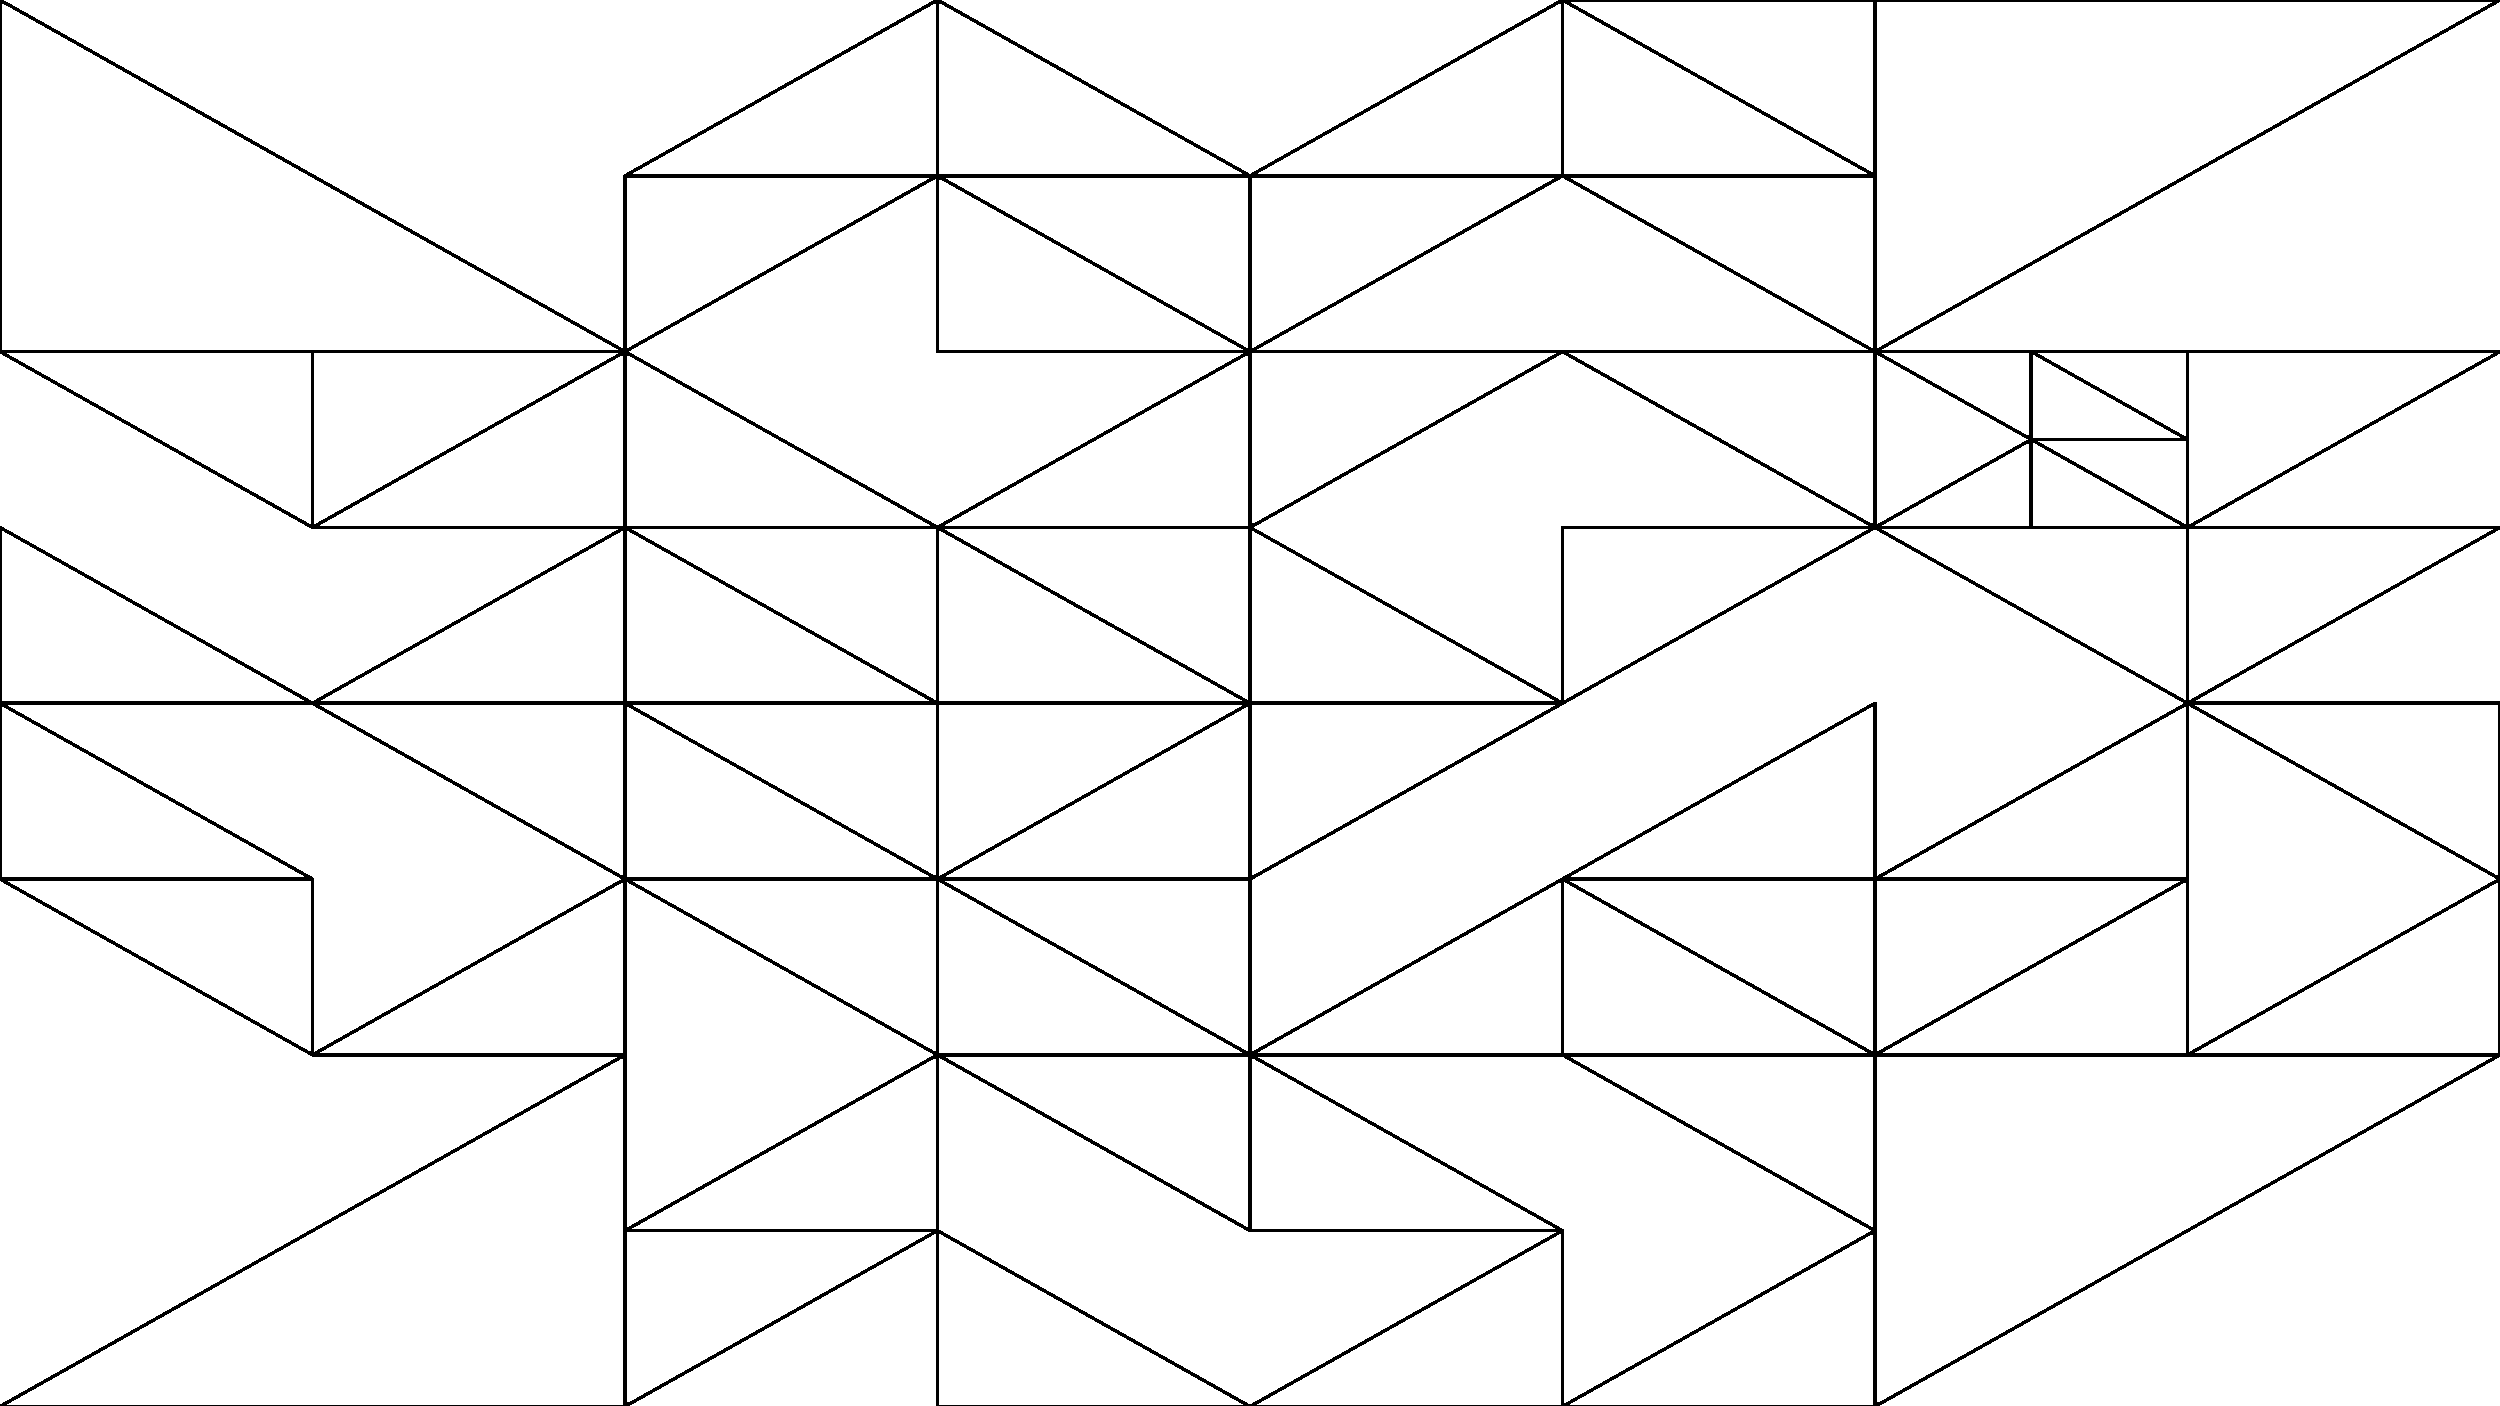 <svg xmlns="http://www.w3.org/2000/svg" version="1.1" xmlns:xlink="http://www.w3.org/1999/xlink" xmlns:svgjs="http://svgjs.dev/svgjs" viewBox="0 0 1422 800"><g shape-rendering="crispEdges" stroke-linejoin="round" fill="none" stroke-width="2" stroke="hsl(0, 0%, 0%)"><polygon points="1422,0 1066.5,0 1066.5,200"></polygon><polygon points="1066.5,0 1066.5,100 888.75,0"></polygon><polygon points="888.75,0 711,100 888.75,100"></polygon><polygon points="888.75,100 711,200 711,100"></polygon><polygon points="1066.5,200 1066.5,100 888.75,100"></polygon><polygon points="1066.5,300 1066.5,200 888.75,200"></polygon><polygon points="888.75,200 711,200 711,300"></polygon><polygon points="888.75,400 711,400 711,300"></polygon><polygon points="1066.5,300 888.75,400 888.75,300"></polygon><polygon points="1244.25,300 1422,200 1244.25,200"></polygon><polygon points="1244.25,250 1155.375,200 1244.25,200"></polygon><polygon points="1155.375,200 1155.375,250 1066.5,200"></polygon><polygon points="1155.375,300 1155.375,250 1066.5,300"></polygon><polygon points="1155.375,250 1244.25,300 1244.25,250"></polygon><polygon points="1244.25,300 1244.25,400 1066.5,300"></polygon><polygon points="1244.25,400 1422,300 1244.25,300"></polygon><polygon points="533.25,100 711,100 533.25,0"></polygon><polygon points="533.25,0 355.5,100 533.25,100"></polygon><polygon points="355.5,200 533.25,100 355.5,100"></polygon><polygon points="533.25,100 711,200 533.25,200"></polygon><polygon points="355.5,200 0,200 0,0"></polygon><polygon points="355.5,200 355.5,300 177.75,300"></polygon><polygon points="177.75,200 177.75,300 0,200"></polygon><polygon points="0,300 177.75,400 0,400"></polygon><polygon points="355.5,400 355.5,300 177.75,400"></polygon><polygon points="711,200 533.25,300 711,300"></polygon><polygon points="355.5,300 533.25,300 355.5,200"></polygon><polygon points="355.5,300 533.25,400 533.25,300"></polygon><polygon points="711,400 533.25,400 533.25,300"></polygon><polygon points="711,400 711,500 533.25,500"></polygon><polygon points="533.25,400 533.25,500 355.5,400"></polygon><polygon points="533.25,500 533.25,600 355.5,500"></polygon><polygon points="711,600 533.25,500 711,500"></polygon><polygon points="355.5,400 177.75,400 355.5,500"></polygon><polygon points="0,500 177.75,500 0,400"></polygon><polygon points="177.75,600 177.75,500 0,500"></polygon><polygon points="355.5,600 355.5,500 177.75,600"></polygon><polygon points="355.5,800 0,800 355.5,600"></polygon><polygon points="711,600 533.25,600 711,700"></polygon><polygon points="533.25,600 533.25,700 355.5,700"></polygon><polygon points="533.25,700 355.5,700 355.5,800"></polygon><polygon points="533.25,800 533.25,700 711,800"></polygon><polygon points="1422,500 1244.25,400 1422,400"></polygon><polygon points="1244.25,500 1066.5,500 1244.25,400"></polygon><polygon points="1244.25,500 1244.25,600 1066.5,600"></polygon><polygon points="1244.25,600 1422,500 1422,600"></polygon><polygon points="1066.5,500 1066.5,400 888.75,500"></polygon><polygon points="888.75,400 711,400 711,500"></polygon><polygon points="888.75,500 888.75,600 711,600"></polygon><polygon points="1066.5,600 1066.5,500 888.75,500"></polygon><polygon points="888.75,600 1066.5,700 1066.5,600"></polygon><polygon points="888.75,700 711,700 711,600"></polygon><polygon points="711,800 888.75,700 888.75,800"></polygon><polygon points="1066.5,700 1066.5,800 888.75,800"></polygon><polygon points="1066.5,800 1066.5,600 1422,600"></polygon></g><g fill="hsl(220, 62%, 45%)" stroke-width="3" stroke="hsl(220, 43%, 13%)"></g></svg>